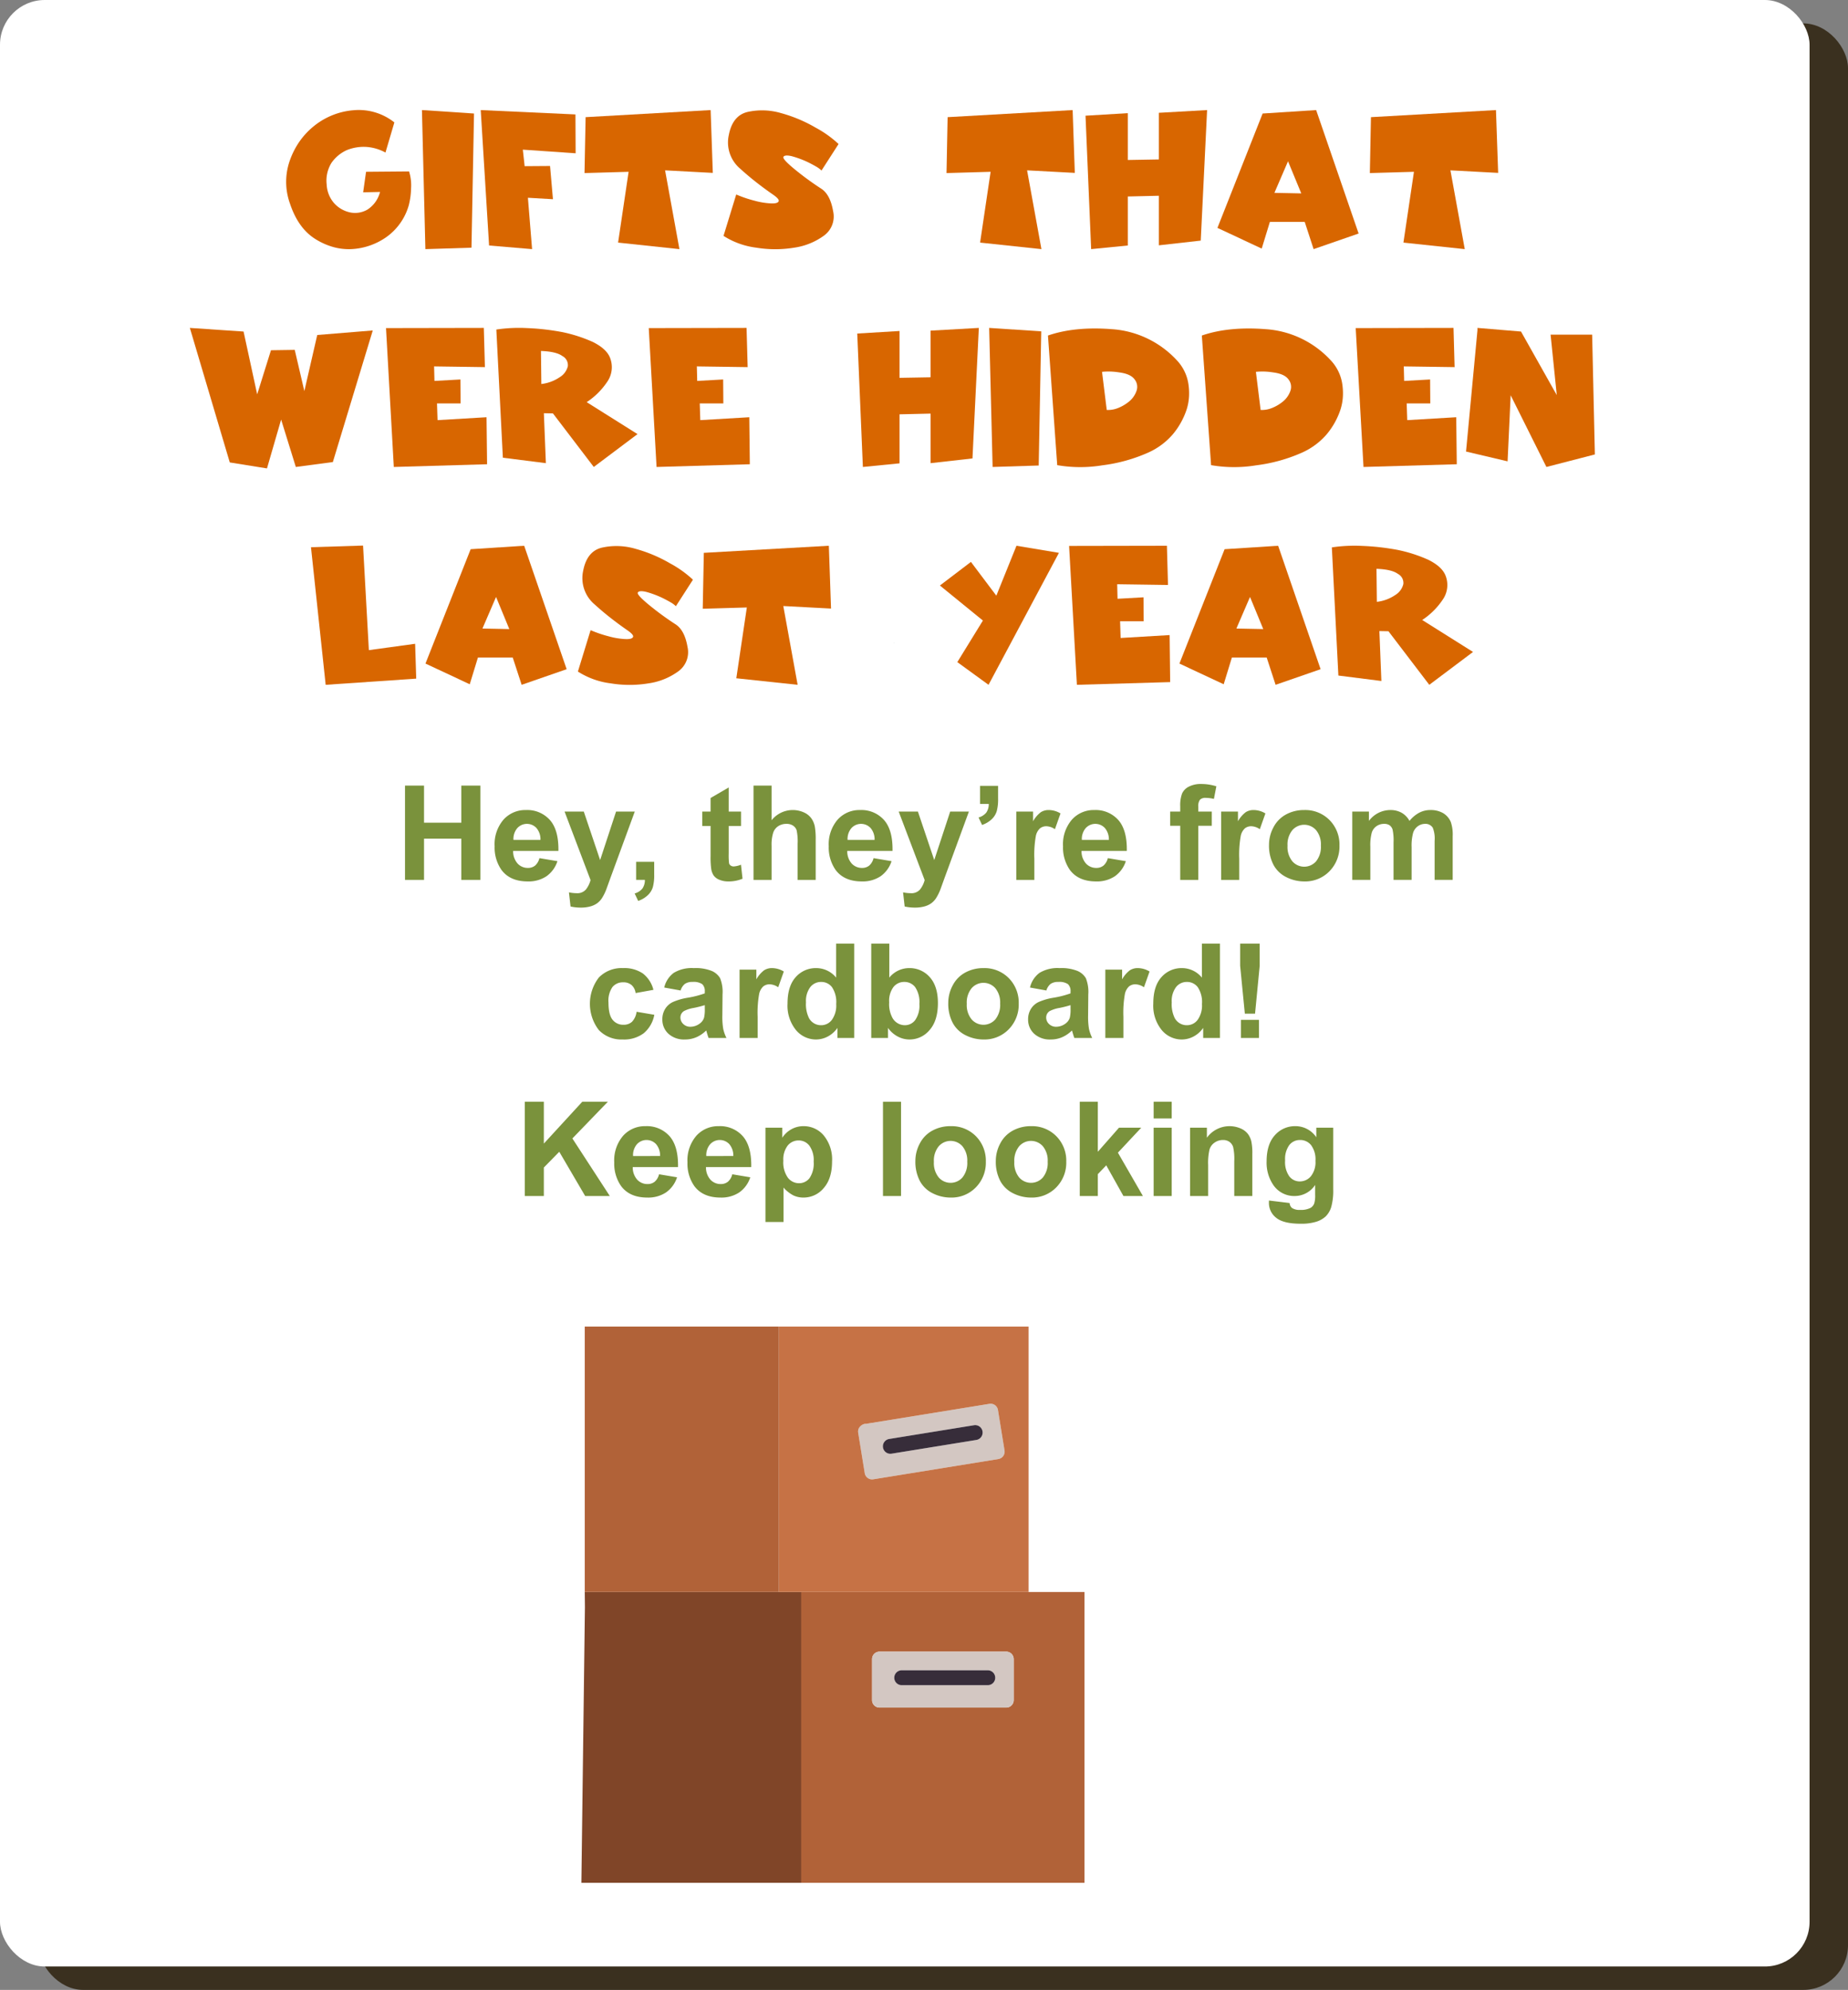 <svg id="dbf51b27-a4c2-44a9-8f81-652116f89916" data-name="ПЕРЕВОД_не фанерные объекты_клик" xmlns="http://www.w3.org/2000/svg" viewBox="0 0 495.867 533.723"><rect x="0" y="0" width="495.867" height="533.723" fill="#808080" stroke="none"/><title>sveza_ny_game-curves-узкая версия-eng-с украшенной желтой стеной</title><rect x="10.31" y="6.273" width="485.557" height="527.45" rx="12" ry="12" style="fill:#3a301f"/><rect width="485.557" height="527.45" rx="12" ry="12" style="fill:#fff"/><polyline points="215 427.001 156.906 427.001 156.95 431 156.948 431.206 156.944 431.469 156.755 446.219 156.728 448.344 156.529 463.812 156.502 465.906 156.33 479.281 156.303 481.375 156.113 496.161 156.086 498.249 156.005 504.53 156 505.001 215 505.001 215 504.53 215 429.375 215 427.001" style="fill:#804528"/><path d="M1497,811.701a2.001,2.001,0,0,1-2.001-1.999V798.702a2.001,2.001,0,0,1,2.001-2h34a2.001,2.001,0,0,1,2,2v11a2.001,2.001,0,0,1-2,1.999h-34m55-30.999h-75.999v78h75.999V780.703" transform="translate(-1261 -353.702)" style="fill:#b16238"/><path d="M1503,805.701a2,2,0,1,1,0-3.999h23a2,2,0,1,1,0,3.999h-23m28-9h-34a2.001,2.001,0,0,0-2.001,2v11a2.001,2.001,0,0,0,2.001,1.999h34a2.001,2.001,0,0,0,2-1.999V798.702a2.001,2.001,0,0,0-2-2" transform="translate(-1261 -353.702)" style="fill:#d3c7c2"/><path d="M1526,801.702h-23a2,2,0,1,0,0,3.999h23a2,2,0,1,0,0-3.999" transform="translate(-1261 -353.702)" style="fill:#372d3a"/><polyline points="209 355.807 156.906 355.807 156.906 427.001 209 427.001 209 418.125 209 397.359 209 397" style="fill:#b16238"/><path d="M1499.936,743.628a2,2,0,0,1-.346-3.97l.059-.009,22.702-3.677a2,2,0,0,1,.64,3.949l-22.702,3.676a2.003,2.003,0,0,1-.353.031m26.879-13.418a2.015,2.015,0,0,0-.325.026l-33.34,5.4-.22.036a2.011,2.011,0,0,0-1.661,2.295l1.761,10.858a1.998,1.998,0,0,0,2.29,1.654l33.569-5.435a2.001,2.001,0,0,0,1.65-2.294l-1.76-10.858-.002-.013a1.992,1.992,0,0,0-1.963-1.669" transform="translate(-1261 -353.702)" style="fill:#d3c7c2"/><path d="M1522.675,735.945a2.004,2.004,0,0,0-.324.026l-22.702,3.677-.059.009a2,2,0,1,0,.699,3.938l22.702-3.676a2.001,2.001,0,0,0-.316-3.975" transform="translate(-1261 -353.702)" style="fill:#372d3a"/><path d="M1534.958,709.508h-64.958v71.194H1537V709.508ZM1528.89,745.043l-33.569,5.435a1.998,1.998,0,0,1-2.29-1.654l-1.761-10.858a1.999,1.999,0,0,1,.195-1.215,2.315,2.315,0,0,1,1.763-1.166l-.077.05,1.775-.288c.237-.029.481-.06.73-.1l.081-.031,30.753-4.981a2.015,2.015,0,0,1,.325-.026,1.992,1.992,0,0,1,1.963,1.669l.002.013,1.76,10.858A2.001,2.001,0,0,1,1528.89,745.043Z" transform="translate(-1261 -353.702)" style="fill:#c67245"/><path d="M1369.673,589.702v-25.29h5.106v9.954h10.006v-9.954h5.105v25.29h-5.105V578.644H1374.779v11.058Z" transform="translate(-1261 -353.702)" style="fill:#7a923c"/><path d="M1405.744,583.871l4.831.811a7.924,7.924,0,0,1-2.941,4.045,8.643,8.643,0,0,1-5.029,1.389q-4.778,0-7.072-3.123a10.486,10.486,0,0,1-1.812-6.314,10.118,10.118,0,0,1,2.381-7.133,7.841,7.841,0,0,1,6.021-2.579,8.134,8.134,0,0,1,6.452,2.7q2.363,2.7,2.26,8.271h-12.146a4.905,4.905,0,0,0,1.174,3.355,3.666,3.666,0,0,0,2.794,1.199,2.967,2.967,0,0,0,1.915-.621A3.836,3.836,0,0,0,1405.744,583.871Zm.276-4.899a4.664,4.664,0,0,0-1.087-3.2,3.498,3.498,0,0,0-5.141.061,4.469,4.469,0,0,0-1.018,3.14Z" transform="translate(-1261 -353.702)" style="fill:#7a923c"/><path d="M1412.49,571.381h5.157l4.382,13.007,4.278-13.007h5.021l-6.47,17.63-1.155,3.191a13.015,13.015,0,0,1-1.217,2.45,5.292,5.292,0,0,1-1.328,1.371,5.801,5.801,0,0,1-1.846.82,9.597,9.597,0,0,1-2.476.293,12.86,12.86,0,0,1-2.743-.293l-.431-3.795a10.729,10.729,0,0,0,2.053.224,3.041,3.041,0,0,0,2.501-.992,6.874,6.874,0,0,0,1.242-2.527Z" transform="translate(-1261 -353.702)" style="fill:#7a923c"/><path d="M1431.69,584.854h4.848v3.468a12.101,12.101,0,0,1-.362,3.321,4.969,4.969,0,0,1-1.372,2.182,7.069,7.069,0,0,1-2.562,1.518l-.948-2.001a4.088,4.088,0,0,0,2.087-1.329,3.99,3.99,0,0,0,.655-2.312h-2.346Z" transform="translate(-1261 -353.702)" style="fill:#7a923c"/><path d="M1459.844,571.381v3.864h-3.312v7.384a18.331,18.331,0,0,0,.095,2.613,1.063,1.063,0,0,0,.432.612,1.364,1.364,0,0,0,.819.242,6.269,6.269,0,0,0,1.949-.466l.414,3.761a9.636,9.636,0,0,1-3.829.725,6.074,6.074,0,0,1-2.364-.44,3.454,3.454,0,0,1-1.544-1.139,4.494,4.494,0,0,1-.681-1.889,23.497,23.497,0,0,1-.155-3.416v-7.987h-2.226v-3.864h2.226v-3.64l4.864-2.829v6.469Z" transform="translate(-1261 -353.702)" style="fill:#7a923c"/><path d="M1468.038,564.412V573.71a7.263,7.263,0,0,1,8.625-2.122,4.933,4.933,0,0,1,2.027,1.587,5.759,5.759,0,0,1,.932,2.139,19.186,19.186,0,0,1,.25,3.64v10.748h-4.848v-9.678a14.298,14.298,0,0,0-.276-3.657,2.397,2.397,0,0,0-.975-1.233,3.134,3.134,0,0,0-1.751-.457,4.017,4.017,0,0,0-2.156.586,3.382,3.382,0,0,0-1.389,1.768,10.571,10.571,0,0,0-.439,3.493v9.178h-4.848v-25.29Z" transform="translate(-1261 -353.702)" style="fill:#7a923c"/><path d="M1495.397,583.871l4.831.811a7.924,7.924,0,0,1-2.941,4.045,8.643,8.643,0,0,1-5.029,1.389q-4.778,0-7.072-3.123a10.486,10.486,0,0,1-1.812-6.314,10.118,10.118,0,0,1,2.381-7.133,7.841,7.841,0,0,1,6.021-2.579,8.134,8.134,0,0,1,6.452,2.7q2.363,2.7,2.26,8.271h-12.146a4.905,4.905,0,0,0,1.174,3.355,3.666,3.666,0,0,0,2.794,1.199,2.967,2.967,0,0,0,1.915-.621A3.836,3.836,0,0,0,1495.397,583.871Zm.276-4.899a4.664,4.664,0,0,0-1.087-3.2,3.498,3.498,0,0,0-5.141.061,4.469,4.469,0,0,0-1.018,3.14Z" transform="translate(-1261 -353.702)" style="fill:#7a923c"/><path d="M1502.144,571.381h5.157l4.382,13.007,4.278-13.007h5.021l-6.47,17.63-1.155,3.191a13.016,13.016,0,0,1-1.217,2.45,5.292,5.292,0,0,1-1.328,1.371,5.801,5.801,0,0,1-1.846.82,9.597,9.597,0,0,1-2.476.293,12.86,12.86,0,0,1-2.743-.293l-.431-3.795a10.729,10.729,0,0,0,2.053.224,3.041,3.041,0,0,0,2.501-.992,6.874,6.874,0,0,0,1.242-2.527Z" transform="translate(-1261 -353.702)" style="fill:#7a923c"/><path d="M1523.966,564.481h4.848v3.467a12.098,12.098,0,0,1-.362,3.321,4.969,4.969,0,0,1-1.372,2.182,7.062,7.062,0,0,1-2.562,1.518l-.948-2.001a4.082,4.082,0,0,0,2.087-1.329,3.989,3.989,0,0,0,.655-2.312h-2.346Z" transform="translate(-1261 -353.702)" style="fill:#7a923c"/><path d="M1538.542,589.702h-4.847V571.381h4.502v2.604a7.83,7.83,0,0,1,2.079-2.432,3.822,3.822,0,0,1,2.096-.586,6.152,6.152,0,0,1,3.191.914l-1.501,4.227a4.254,4.254,0,0,0-2.277-.793,2.69,2.69,0,0,0-1.725.561,3.829,3.829,0,0,0-1.112,2.027,28.762,28.762,0,0,0-.406,6.142Z" transform="translate(-1261 -353.702)" style="fill:#7a923c"/><path d="M1558.26,583.871l4.831.811a7.924,7.924,0,0,1-2.941,4.045,8.643,8.643,0,0,1-5.029,1.389q-4.778,0-7.072-3.123a10.486,10.486,0,0,1-1.812-6.314,10.118,10.118,0,0,1,2.381-7.133,7.841,7.841,0,0,1,6.021-2.579,8.134,8.134,0,0,1,6.452,2.7q2.363,2.7,2.26,8.271H1551.204a4.905,4.905,0,0,0,1.174,3.355,3.666,3.666,0,0,0,2.794,1.199,2.967,2.967,0,0,0,1.915-.621A3.836,3.836,0,0,0,1558.26,583.871Zm.276-4.899a4.664,4.664,0,0,0-1.087-3.2,3.498,3.498,0,0,0-5.141.061,4.469,4.469,0,0,0-1.018,3.14Z" transform="translate(-1261 -353.702)" style="fill:#7a923c"/><path d="M1574.994,571.381h2.69V570.001a9.16,9.16,0,0,1,.492-3.45,3.89,3.89,0,0,1,1.812-1.854,6.951,6.951,0,0,1,3.338-.716,13.49,13.49,0,0,1,4.054.621l-.655,3.381a9.575,9.575,0,0,0-2.226-.276,1.986,1.986,0,0,0-1.51.492,2.849,2.849,0,0,0-.457,1.889v1.294h3.623v3.812h-3.623v14.508h-4.848v-14.508h-2.69Z" transform="translate(-1261 -353.702)" style="fill:#7a923c"/><path d="M1593.521,589.702h-4.848V571.381h4.503v2.604a7.818,7.818,0,0,1,2.078-2.432,3.825,3.825,0,0,1,2.097-.586,6.157,6.157,0,0,1,3.191.914l-1.501,4.227a4.259,4.259,0,0,0-2.277-.793,2.693,2.693,0,0,0-1.726.561,3.836,3.836,0,0,0-1.112,2.027,28.784,28.784,0,0,0-.405,6.142Z" transform="translate(-1261 -353.702)" style="fill:#7a923c"/><path d="M1601.509,580.283a9.908,9.908,0,0,1,1.19-4.675,8.168,8.168,0,0,1,3.372-3.45,10.01,10.01,0,0,1,4.874-1.19,9.145,9.145,0,0,1,6.813,2.7,9.327,9.327,0,0,1,2.657,6.823,9.44,9.44,0,0,1-2.683,6.892,9.067,9.067,0,0,1-6.754,2.734,10.634,10.634,0,0,1-4.805-1.139,7.807,7.807,0,0,1-3.476-3.338A11.117,11.117,0,0,1,1601.509,580.283Zm4.968.259a6.071,6.071,0,0,0,1.294,4.175,4.23,4.23,0,0,0,6.374,0,6.151,6.151,0,0,0,1.285-4.209,6.037,6.037,0,0,0-1.285-4.14,4.229,4.229,0,0,0-6.374,0A6.071,6.071,0,0,0,1606.477,580.542Z" transform="translate(-1261 -353.702)" style="fill:#7a923c"/><path d="M1623.849,571.381h4.468v2.501a7.19,7.19,0,0,1,5.71-2.915,6.149,6.149,0,0,1,3.054.724,5.574,5.574,0,0,1,2.122,2.191,8.47,8.47,0,0,1,2.604-2.191,6.393,6.393,0,0,1,2.984-.724,6.647,6.647,0,0,1,3.416.819,5.02,5.02,0,0,1,2.087,2.406,10.428,10.428,0,0,1,.501,3.795v11.713h-4.848V579.23a7.801,7.801,0,0,0-.5-3.52,2.297,2.297,0,0,0-2.07-1.035,3.306,3.306,0,0,0-1.915.621,3.449,3.449,0,0,0-1.294,1.82,13.092,13.092,0,0,0-.396,3.787v8.798h-4.848v-10.04a13.908,13.908,0,0,0-.259-3.45,2.202,2.202,0,0,0-.802-1.156,2.538,2.538,0,0,0-1.476-.379,3.537,3.537,0,0,0-2.019.604,3.316,3.316,0,0,0-1.285,1.742,12.957,12.957,0,0,0-.388,3.778v8.901h-4.848Z" transform="translate(-1261 -353.702)" style="fill:#7a923c"/><path d="M1436.331,619.194l-4.778.863a3.47,3.47,0,0,0-1.096-2.157,3.309,3.309,0,0,0-2.217-.724,3.622,3.622,0,0,0-2.89,1.25,6.41,6.41,0,0,0-1.078,4.183q0,3.261,1.096,4.606a3.595,3.595,0,0,0,2.941,1.345,3.267,3.267,0,0,0,2.26-.785,4.73,4.73,0,0,0,1.242-2.7l4.761.811a8.444,8.444,0,0,1-2.847,4.951,8.809,8.809,0,0,1-5.641,1.673,8.387,8.387,0,0,1-6.409-2.536,11.56,11.56,0,0,1,.009-14.085,8.517,8.517,0,0,1,6.486-2.527,8.85,8.85,0,0,1,5.322,1.44A7.985,7.985,0,0,1,1436.331,619.194Z" transform="translate(-1261 -353.702)" style="fill:#7a923c"/><path d="M1443.628,619.366l-4.398-.793a6.847,6.847,0,0,1,2.553-3.933,9.344,9.344,0,0,1,5.382-1.276,11.607,11.607,0,0,1,4.831.768,4.816,4.816,0,0,1,2.233,1.949,9.99,9.99,0,0,1,.647,4.339l-.052,5.658a19.646,19.646,0,0,0,.232,3.562,10.382,10.382,0,0,0,.871,2.458h-4.796q-.189-.483-.466-1.432-.12-.431-.172-.569a8.732,8.732,0,0,1-2.657,1.811,7.6,7.6,0,0,1-3.019.604,6.241,6.241,0,0,1-4.459-1.535,5.104,5.104,0,0,1-1.631-3.882,5.204,5.204,0,0,1,.742-2.769,4.842,4.842,0,0,1,2.079-1.863,16.244,16.244,0,0,1,3.855-1.13,26.367,26.367,0,0,0,4.709-1.19v-.483a2.514,2.514,0,0,0-.689-1.993,4.141,4.141,0,0,0-2.605-.595,3.47,3.47,0,0,0-2.019.509A3.54,3.54,0,0,0,1443.628,619.366Zm6.486,3.934a30.325,30.325,0,0,1-2.95.742,8.896,8.896,0,0,0-2.639.845,2.022,2.022,0,0,0-.949,1.708,2.377,2.377,0,0,0,.759,1.759,2.652,2.652,0,0,0,1.933.742,4.195,4.195,0,0,0,2.501-.863,3.037,3.037,0,0,0,1.156-1.604,9.603,9.603,0,0,0,.189-2.363Z" transform="translate(-1261 -353.702)" style="fill:#7a923c"/><path d="M1464.295,632.098h-4.848V613.777h4.503v2.604a7.818,7.818,0,0,1,2.078-2.432,3.825,3.825,0,0,1,2.097-.586,6.157,6.157,0,0,1,3.191.914l-1.501,4.227a4.259,4.259,0,0,0-2.277-.793,2.693,2.693,0,0,0-1.726.561,3.836,3.836,0,0,0-1.112,2.027,28.784,28.784,0,0,0-.405,6.142Z" transform="translate(-1261 -353.702)" style="fill:#7a923c"/><path d="M1490.206,632.098h-4.503v-2.691a7.279,7.279,0,0,1-2.647,2.337,6.806,6.806,0,0,1-3.08.768,6.979,6.979,0,0,1-5.408-2.544,10.355,10.355,0,0,1-2.251-7.099q0-4.657,2.191-7.082a7.142,7.142,0,0,1,5.537-2.423,6.861,6.861,0,0,1,5.313,2.553v-9.108h4.848Zm-12.938-9.557a8.392,8.392,0,0,0,.811,4.244,3.663,3.663,0,0,0,3.278,1.898,3.568,3.568,0,0,0,2.846-1.423,6.567,6.567,0,0,0,1.174-4.252,7.19,7.19,0,0,0-1.139-4.545,3.605,3.605,0,0,0-2.916-1.389,3.642,3.642,0,0,0-2.89,1.371A6.197,6.197,0,0,0,1477.268,622.541Z" transform="translate(-1261 -353.702)" style="fill:#7a923c"/><path d="M1494.777,632.098v-25.29h4.847v9.108a6.861,6.861,0,0,1,5.313-2.553,7.145,7.145,0,0,1,5.538,2.423q2.19,2.424,2.19,6.961,0,4.693-2.233,7.228a6.973,6.973,0,0,1-5.426,2.536,6.704,6.704,0,0,1-3.097-.785,7.405,7.405,0,0,1-2.631-2.32v2.691Zm4.812-9.557a7.787,7.787,0,0,0,.897,4.209,3.834,3.834,0,0,0,3.347,1.932,3.431,3.431,0,0,0,2.734-1.372,6.751,6.751,0,0,0,1.13-4.321,7.156,7.156,0,0,0-1.139-4.528,3.605,3.605,0,0,0-2.916-1.389,3.65,3.65,0,0,0-2.897,1.354A6.213,6.213,0,0,0,1499.59,622.541Z" transform="translate(-1261 -353.702)" style="fill:#7a923c"/><path d="M1515.443,622.679a9.92,9.92,0,0,1,1.19-4.675,8.176,8.176,0,0,1,3.373-3.45,10.007,10.007,0,0,1,4.873-1.19,9.149,9.149,0,0,1,6.814,2.7,9.33,9.33,0,0,1,2.656,6.823,9.44,9.44,0,0,1-2.683,6.892,9.064,9.064,0,0,1-6.754,2.734,10.633,10.633,0,0,1-4.804-1.139,7.809,7.809,0,0,1-3.477-3.338A11.129,11.129,0,0,1,1515.443,622.679Zm4.969.259a6.066,6.066,0,0,0,1.294,4.175,4.23,4.23,0,0,0,6.374,0,6.156,6.156,0,0,0,1.285-4.209,6.042,6.042,0,0,0-1.285-4.14,4.229,4.229,0,0,0-6.374,0A6.066,6.066,0,0,0,1520.412,622.938Z" transform="translate(-1261 -353.702)" style="fill:#7a923c"/><path d="M1541.769,619.366l-4.398-.793a6.847,6.847,0,0,1,2.553-3.933,9.344,9.344,0,0,1,5.382-1.276,11.607,11.607,0,0,1,4.831.768,4.816,4.816,0,0,1,2.233,1.949,9.99,9.99,0,0,1,.647,4.339l-.052,5.658a19.645,19.645,0,0,0,.232,3.562,10.382,10.382,0,0,0,.871,2.458h-4.796q-.189-.483-.466-1.432-.12-.431-.172-.569a8.732,8.732,0,0,1-2.657,1.811,7.6,7.6,0,0,1-3.019.604,6.241,6.241,0,0,1-4.459-1.535,5.104,5.104,0,0,1-1.631-3.882,5.203,5.203,0,0,1,.742-2.769,4.842,4.842,0,0,1,2.079-1.863,16.244,16.244,0,0,1,3.855-1.13,26.367,26.367,0,0,0,4.709-1.19v-.483a2.514,2.514,0,0,0-.689-1.993,4.142,4.142,0,0,0-2.605-.595,3.47,3.47,0,0,0-2.019.509A3.54,3.54,0,0,0,1541.769,619.366Zm6.486,3.934a30.325,30.325,0,0,1-2.95.742,8.895,8.895,0,0,0-2.639.845,2.022,2.022,0,0,0-.949,1.708,2.377,2.377,0,0,0,.759,1.759,2.652,2.652,0,0,0,1.933.742,4.195,4.195,0,0,0,2.501-.863,3.037,3.037,0,0,0,1.156-1.604,9.603,9.603,0,0,0,.189-2.363Z" transform="translate(-1261 -353.702)" style="fill:#7a923c"/><path d="M1562.436,632.098h-4.848V613.777h4.503v2.604a7.817,7.817,0,0,1,2.078-2.432,3.825,3.825,0,0,1,2.097-.586,6.157,6.157,0,0,1,3.191.914l-1.501,4.227a4.259,4.259,0,0,0-2.277-.793,2.693,2.693,0,0,0-1.726.561,3.836,3.836,0,0,0-1.112,2.027,28.784,28.784,0,0,0-.405,6.142Z" transform="translate(-1261 -353.702)" style="fill:#7a923c"/><path d="M1588.347,632.098h-4.503v-2.691a7.279,7.279,0,0,1-2.647,2.337,6.806,6.806,0,0,1-3.08.768,6.979,6.979,0,0,1-5.408-2.544,10.355,10.355,0,0,1-2.251-7.099q0-4.657,2.191-7.082a7.142,7.142,0,0,1,5.537-2.423,6.861,6.861,0,0,1,5.313,2.553v-9.108h4.848Zm-12.938-9.557a8.392,8.392,0,0,0,.811,4.244,3.663,3.663,0,0,0,3.278,1.898,3.567,3.567,0,0,0,2.846-1.423,6.567,6.567,0,0,0,1.174-4.252,7.19,7.19,0,0,0-1.139-4.545,3.605,3.605,0,0,0-2.916-1.389,3.642,3.642,0,0,0-2.89,1.371A6.197,6.197,0,0,0,1575.408,622.541Z" transform="translate(-1261 -353.702)" style="fill:#7a923c"/><path d="M1595.022,625.577l-1.259-12.834v-5.935h5.244v5.935l-1.242,12.834Zm-1.052,6.521V627.25h4.847v4.848Z" transform="translate(-1261 -353.702)" style="fill:#7a923c"/><path d="M1401.82,674.494v-25.29h5.106v11.23l10.316-11.23h6.865l-9.522,9.851,10.04,15.439h-6.607l-6.952-11.869-4.14,4.227v7.642Z" transform="translate(-1261 -353.702)" style="fill:#7a923c"/><path d="M1437.84,668.663l4.831.811a7.924,7.924,0,0,1-2.941,4.045,8.643,8.643,0,0,1-5.029,1.389q-4.778,0-7.072-3.123a10.486,10.486,0,0,1-1.812-6.314,10.118,10.118,0,0,1,2.381-7.133,7.841,7.841,0,0,1,6.021-2.579,8.134,8.134,0,0,1,6.452,2.7q2.363,2.7,2.26,8.271h-12.146a4.905,4.905,0,0,0,1.174,3.355,3.666,3.666,0,0,0,2.794,1.199,2.967,2.967,0,0,0,1.915-.621A3.835,3.835,0,0,0,1437.84,668.663Zm.276-4.899a4.664,4.664,0,0,0-1.087-3.2,3.498,3.498,0,0,0-5.141.061,4.469,4.469,0,0,0-1.018,3.14Z" transform="translate(-1261 -353.702)" style="fill:#7a923c"/><path d="M1457.489,668.663l4.83.811a7.924,7.924,0,0,1-2.941,4.045,8.64,8.64,0,0,1-5.028,1.389q-4.778,0-7.073-3.123a10.493,10.493,0,0,1-1.812-6.314,10.118,10.118,0,0,1,2.381-7.133,7.841,7.841,0,0,1,6.021-2.579,8.134,8.134,0,0,1,6.452,2.7q2.363,2.7,2.26,8.271h-12.145a4.905,4.905,0,0,0,1.173,3.355,3.669,3.669,0,0,0,2.795,1.199,2.969,2.969,0,0,0,1.915-.621A3.836,3.836,0,0,0,1457.489,668.663Zm.276-4.899a4.673,4.673,0,0,0-1.087-3.2,3.498,3.498,0,0,0-5.141.061,4.47,4.47,0,0,0-1.019,3.14Z" transform="translate(-1261 -353.702)" style="fill:#7a923c"/><path d="M1466.391,656.173h4.52v2.691a6.775,6.775,0,0,1,2.381-2.243,6.567,6.567,0,0,1,3.33-.862,6.985,6.985,0,0,1,5.416,2.501,10.122,10.122,0,0,1,2.226,6.97q0,4.589-2.242,7.133a6.988,6.988,0,0,1-5.435,2.544,6.166,6.166,0,0,1-2.751-.604,9.267,9.267,0,0,1-2.597-2.07v9.229h-4.848Zm4.796,8.85a7.059,7.059,0,0,0,1.225,4.563,3.747,3.747,0,0,0,2.984,1.475,3.504,3.504,0,0,0,2.812-1.354,6.98,6.98,0,0,0,1.121-4.442,6.62,6.62,0,0,0-1.156-4.278,3.574,3.574,0,0,0-2.863-1.397,3.719,3.719,0,0,0-2.95,1.372A6.103,6.103,0,0,0,1471.187,665.023Z" transform="translate(-1261 -353.702)" style="fill:#7a923c"/><path d="M1497.926,674.494v-25.29h4.847v25.29Z" transform="translate(-1261 -353.702)" style="fill:#7a923c"/><path d="M1506.62,665.075a9.908,9.908,0,0,1,1.19-4.675,8.168,8.168,0,0,1,3.372-3.45,10.01,10.01,0,0,1,4.874-1.19,9.145,9.145,0,0,1,6.813,2.7,9.327,9.327,0,0,1,2.657,6.823,9.44,9.44,0,0,1-2.683,6.892,9.067,9.067,0,0,1-6.754,2.734,10.634,10.634,0,0,1-4.805-1.139,7.807,7.807,0,0,1-3.476-3.338A11.117,11.117,0,0,1,1506.62,665.075Zm4.968.259a6.071,6.071,0,0,0,1.294,4.175,4.23,4.23,0,0,0,6.374,0,6.151,6.151,0,0,0,1.285-4.209,6.037,6.037,0,0,0-1.285-4.14,4.229,4.229,0,0,0-6.374,0A6.071,6.071,0,0,0,1511.588,665.333Z" transform="translate(-1261 -353.702)" style="fill:#7a923c"/><path d="M1528.201,665.075a9.908,9.908,0,0,1,1.19-4.675,8.168,8.168,0,0,1,3.372-3.45,10.01,10.01,0,0,1,4.874-1.19,9.145,9.145,0,0,1,6.813,2.7,9.326,9.326,0,0,1,2.657,6.823,9.44,9.44,0,0,1-2.683,6.892,9.067,9.067,0,0,1-6.754,2.734,10.634,10.634,0,0,1-4.805-1.139,7.807,7.807,0,0,1-3.476-3.338A11.118,11.118,0,0,1,1528.201,665.075Zm4.968.259a6.071,6.071,0,0,0,1.294,4.175,4.23,4.23,0,0,0,6.374,0,6.151,6.151,0,0,0,1.285-4.209,6.037,6.037,0,0,0-1.285-4.14,4.229,4.229,0,0,0-6.374,0A6.071,6.071,0,0,0,1533.169,665.333Z" transform="translate(-1261 -353.702)" style="fill:#7a923c"/><path d="M1550.73,674.494v-25.29h4.848V662.625l5.676-6.452h5.969l-6.262,6.693,6.71,11.627h-5.227l-4.606-8.229-2.26,2.363v5.865Z" transform="translate(-1261 -353.702)" style="fill:#7a923c"/><path d="M1570.553,653.689v-4.485h4.847V653.689Zm0,20.805V656.173h4.847v18.32Z" transform="translate(-1261 -353.702)" style="fill:#7a923c"/><path d="M1597.032,674.494h-4.848v-9.35a14.452,14.452,0,0,0-.311-3.838,2.691,2.691,0,0,0-1.009-1.354,2.887,2.887,0,0,0-1.683-.483,3.888,3.888,0,0,0-2.26.69,3.474,3.474,0,0,0-1.371,1.829,15.767,15.767,0,0,0-.371,4.209v8.298H1580.333V656.173h4.503v2.691a7.509,7.509,0,0,1,8.971-2.527,4.928,4.928,0,0,1,2.01,1.475,5.351,5.351,0,0,1,.948,2.036,15.106,15.106,0,0,1,.268,3.26Z" transform="translate(-1261 -353.702)" style="fill:#7a923c"/><path d="M1601.5,675.701l5.538.673a1.891,1.891,0,0,0,.638,1.328,3.643,3.643,0,0,0,2.174.518,5.644,5.644,0,0,0,2.847-.569,2.349,2.349,0,0,0,.966-1.225,7.363,7.363,0,0,0,.225-2.226v-2.674a6.56,6.56,0,0,1-5.486,2.967,6.752,6.752,0,0,1-5.848-3.123,10.606,10.606,0,0,1-1.69-6.141q0-4.606,2.217-7.039a7.152,7.152,0,0,1,5.512-2.432,6.712,6.712,0,0,1,5.606,2.984v-2.57h4.537v16.44a16.383,16.383,0,0,1-.535,4.848,6.014,6.014,0,0,1-1.501,2.519,6.643,6.643,0,0,1-2.579,1.432,13.571,13.571,0,0,1-4.08.518q-4.657,0-6.606-1.596a5.005,5.005,0,0,1-1.949-4.045C1601.483,676.126,1601.488,675.931,1601.5,675.701Zm4.33-10.747a6.609,6.609,0,0,0,1.13,4.27,3.494,3.494,0,0,0,2.786,1.354,3.853,3.853,0,0,0,3.002-1.389,6.053,6.053,0,0,0,1.225-4.114,6.415,6.415,0,0,0-1.173-4.227,3.729,3.729,0,0,0-2.968-1.38,3.578,3.578,0,0,0-2.872,1.354A6.354,6.354,0,0,0,1605.83,664.954Z" transform="translate(-1261 -353.702)" style="fill:#7a923c"/><path d="M1482.807,549.718l-1.026,1.339Q1482.309,550.397,1482.807,549.718Z" transform="translate(-1261 -353.702)" style="fill:#02263c"/><path d="M1500.852,526.178l-.067.087c.043-.028.083-.06.126-.088Z" transform="translate(-1261 -353.702)" style="fill:#02263c"/><path d="M1364.431,394.62a12.399,12.399,0,0,0-5.112-1.51,12.116,12.116,0,0,0-5.307.877,10.107,10.107,0,0,0-4.042,3.359,9.022,9.022,0,0,0-1.314,5.843,8.138,8.138,0,0,0,2.045,5.063,8.017,8.017,0,0,0,4.285,2.435,6.595,6.595,0,0,0,4.625-.779,7.899,7.899,0,0,0,3.36-4.723l-4.528.098.779-5.502,11.54-.098a12.342,12.342,0,0,1,.535,4.577,19.716,19.716,0,0,1-.633,4.576,15.726,15.726,0,0,1-6.086,8.521,17.829,17.829,0,0,1-9.348,3.165,15.59,15.59,0,0,1-4.894-.585,18.374,18.374,0,0,1-4.747-2.143q-4.578-2.871-6.768-9.445a17.174,17.174,0,0,1,.049-11.881,21.178,21.178,0,0,1,2.727-5.137,20.293,20.293,0,0,1,3.895-4.017,19.344,19.344,0,0,1,10.322-4.041,15.377,15.377,0,0,1,11.004,3.262Z" transform="translate(-1261 -353.702)" style="fill:#d86600"/><path d="M1374.217,383.227l13.974.925-.682,35.982-12.368.39Z" transform="translate(-1261 -353.702)" style="fill:#d86600"/><path d="M1389.992,383.227l25.416,1.168.049,10.42-14.169-.974.487,4.431,6.817-.049.779,8.91-6.719-.389,1.12,13.779-11.54-.975Z" transform="translate(-1261 -353.702)" style="fill:#d86600"/><path d="M1418.135,385.125l33.547-1.898.584,16.847-12.806-.682,3.847,21.132-16.458-1.753,2.824-18.989-11.832.341Z" transform="translate(-1261 -353.702)" style="fill:#d86600"/><path d="M1458.547,405.867a32.839,32.839,0,0,0,4.869,1.655,20.253,20.253,0,0,0,4.333.73q1.8.098,2.142-.486.438-.584-1.655-1.997-2.24-1.557-4.382-3.237-2.143-1.68-4.236-3.579a9.21,9.21,0,0,1-3.067-9.008q1.022-5.306,5.112-6.232a18.042,18.042,0,0,1,8.959.341,38.443,38.443,0,0,1,9.251,3.896,29.127,29.127,0,0,1,6.135,4.382l-4.577,7.109a6.924,6.924,0,0,0-1.412-1.047q-.876-.511-2.142-1.145a26.192,26.192,0,0,0-4.431-1.655q-1.898-.438-2.24.194-.291.584,3.019,3.312a78.742,78.742,0,0,0,7.06,5.161q2.483,1.559,3.262,6.086a6.33,6.33,0,0,1-2.483,6.573,17.839,17.839,0,0,1-7.985,3.214,31.171,31.171,0,0,1-10.127,0,21.186,21.186,0,0,1-8.813-3.165Z" transform="translate(-1261 -353.702)" style="fill:#d86600"/><path d="M1515.27,385.125l33.547-1.898.584,16.847-12.806-.682,3.847,21.132-16.458-1.753,2.824-18.989-11.832.341Z" transform="translate(-1261 -353.702)" style="fill:#d86600"/><path d="M1552.273,384.736l11.345-.683v12.562l8.326-.146V383.957l12.952-.73-1.704,35.008-11.248,1.267V406.208l-8.326.195v13.146l-9.835.975Z" transform="translate(-1261 -353.702)" style="fill:#d86600"/><path d="M1614.158,383.227l11.394,33.109-12.075,4.188-2.386-7.304h-9.349l-2.191,7.157-11.88-5.551,12.124-30.675Zm-3.993,22.349-3.554-8.618-3.652,8.472Z" transform="translate(-1261 -353.702)" style="fill:#d86600"/><path d="M1628.862,385.125l33.547-1.898.584,16.847-12.806-.682,3.847,21.132-16.458-1.753,2.824-18.989-11.832.341Z" transform="translate(-1261 -353.702)" style="fill:#d86600"/><path d="M1326.355,442.628l3.652,16.847,3.7-11.832,6.378-.097,2.581,11.053,3.457-15.046,14.899-1.217-10.712,35.3-9.933,1.315-3.944-12.709-3.797,13.098-9.981-1.606-10.712-36.079Z" transform="translate(-1261 -353.702)" style="fill:#d86600"/><path d="M1390.821,441.654l.292,10.517-13.633-.194.097,3.896,6.963-.39.049,6.427h-6.33l.146,4.479,13.146-.779.146,12.611-25.026.73-2.094-37.248Z" transform="translate(-1261 -353.702)" style="fill:#d86600"/><path d="M1407.472,477.929l-11.54-1.461-1.753-34.375a41.108,41.108,0,0,1,8.277-.39q2.434.098,4.747.365,2.312.268,4.65.706a39.077,39.077,0,0,1,8.18,2.629q3.651,1.802,4.625,4.188a6.85,6.85,0,0,1-.73,6.524,19.557,19.557,0,0,1-5.502,5.453l13.633,8.569-11.734,8.813-10.955-14.364-2.435-.049Zm-1.217-21.229a11.036,11.036,0,0,0,4.966-1.85,4.736,4.736,0,0,0,2.142-2.922,2.738,2.738,0,0,0-1.46-2.727q-1.656-1.216-5.746-1.363Z" transform="translate(-1261 -353.702)" style="fill:#d86600"/><path d="M1461.323,441.654l.292,10.517-13.633-.194.097,3.896,6.963-.39.049,6.427h-6.33l.146,4.479,13.146-.779.146,12.611-25.026.73-2.094-37.248Z" transform="translate(-1261 -353.702)" style="fill:#d86600"/><path d="M1491.022,443.164l11.345-.683V455.044l8.326-.146V442.385l12.952-.73-1.704,35.008-11.248,1.267v-13.293l-8.326.195v13.146l-9.835.975Z" transform="translate(-1261 -353.702)" style="fill:#d86600"/><path d="M1526.42,441.654l13.974.925-.682,35.982-12.368.39Z" transform="translate(-1261 -353.702)" style="fill:#d86600"/><path d="M1542.195,443.699q7.205-2.483,17.188-1.704a26.091,26.091,0,0,1,17.334,8.277,11.825,11.825,0,0,1,3.116,6.135,16.521,16.521,0,0,1,.219,3.481,14.016,14.016,0,0,1-.609,3.53,20.23,20.23,0,0,1-3.7,6.719,18.824,18.824,0,0,1-6.67,4.967,43.392,43.392,0,0,1-12.319,3.408,36.361,36.361,0,0,1-12.075-.049Zm15.775,19.963a7.209,7.209,0,0,0,3.067-.535,11.17,11.17,0,0,0,3.067-1.851,6.402,6.402,0,0,0,1.851-2.727,3.206,3.206,0,0,0-.536-3.116q-1.072-1.46-4.139-1.851a17.545,17.545,0,0,0-4.577-.146Z" transform="translate(-1261 -353.702)" style="fill:#d86600"/><path d="M1583.483,443.699q7.205-2.483,17.188-1.704a26.091,26.091,0,0,1,17.333,8.277,11.825,11.825,0,0,1,3.116,6.135,16.522,16.522,0,0,1,.219,3.481,14.016,14.016,0,0,1-.609,3.53,20.23,20.23,0,0,1-3.7,6.719,18.823,18.823,0,0,1-6.67,4.967,43.391,43.391,0,0,1-12.319,3.408,36.361,36.361,0,0,1-12.075-.049Zm15.775,19.963a7.209,7.209,0,0,0,3.067-.535,11.17,11.17,0,0,0,3.067-1.851,6.402,6.402,0,0,0,1.851-2.727,3.206,3.206,0,0,0-.536-3.116q-1.072-1.46-4.139-1.851a17.545,17.545,0,0,0-4.577-.146Z" transform="translate(-1261 -353.702)" style="fill:#d86600"/><path d="M1651.016,441.654l.292,10.517-13.633-.194.097,3.896,6.963-.39.049,6.427h-6.33l.146,4.479,13.146-.779.146,12.611-25.026.73-2.094-37.248Z" transform="translate(-1261 -353.702)" style="fill:#d86600"/><path d="M1657.442,441.654l11.686.974,9.592,17.042-1.655-16.214h11.15l.73,32.135-13,3.36-9.592-19.233-.828,17.724-11.15-2.629,3.067-32.525Z" transform="translate(-1261 -353.702)" style="fill:#d86600"/><path d="M1358.417,500.034l1.558,28.046,12.416-1.704.292,9.348-24.296,1.656-3.944-36.907Z" transform="translate(-1261 -353.702)" style="fill:#d86600"/><path d="M1401.653,500.083l11.394,33.109-12.075,4.188-2.386-7.304h-9.349l-2.191,7.157-11.88-5.551,12.124-30.675Zm-3.993,22.349-3.554-8.618-3.652,8.472Z" transform="translate(-1261 -353.702)" style="fill:#d86600"/><path d="M1419.474,522.724a32.84,32.84,0,0,0,4.869,1.655,20.254,20.254,0,0,0,4.333.73q1.8.098,2.142-.486.438-.584-1.655-1.997-2.24-1.557-4.382-3.237-2.143-1.68-4.236-3.579a9.21,9.21,0,0,1-3.067-9.008q1.022-5.306,5.112-6.232a18.042,18.042,0,0,1,8.959.341,38.444,38.444,0,0,1,9.251,3.896,29.127,29.127,0,0,1,6.135,4.382l-4.577,7.109a6.924,6.924,0,0,0-1.412-1.047q-.876-.511-2.142-1.145a26.192,26.192,0,0,0-4.431-1.655q-1.898-.438-2.24.194-.291.584,3.019,3.312a78.742,78.742,0,0,0,7.06,5.161q2.483,1.559,3.262,6.086a6.33,6.33,0,0,1-2.483,6.573,17.839,17.839,0,0,1-7.985,3.214,31.171,31.171,0,0,1-10.127,0,21.186,21.186,0,0,1-8.813-3.165Z" transform="translate(-1261 -353.702)" style="fill:#d86600"/><path d="M1449.855,501.981l33.547-1.898.584,16.847-12.806-.682,3.847,21.132L1458.571,535.627l2.824-18.989-11.832.341Z" transform="translate(-1261 -353.702)" style="fill:#d86600"/><path d="M1513.2,510.746l8.326-6.33,6.817,9.057,5.404-13.39,11.394,1.898-18.892,35.398-8.375-6.087,6.865-11.149Z" transform="translate(-1261 -353.702)" style="fill:#d86600"/><path d="M1574.111,500.083l.292,10.517-13.633-.194.097,3.896,6.963-.39.049,6.427h-6.33l.146,4.479,13.146-.779.146,12.611-25.026.73-2.094-37.248Z" transform="translate(-1261 -353.702)" style="fill:#d86600"/><path d="M1603.958,500.083l11.394,33.109-12.075,4.188-2.386-7.304h-9.349l-2.191,7.157-11.88-5.551,12.124-30.675Zm-3.993,22.349-3.554-8.618-3.652,8.472Z" transform="translate(-1261 -353.702)" style="fill:#d86600"/><path d="M1631.662,536.357l-11.54-1.461-1.753-34.375a41.108,41.108,0,0,1,8.277-.39q2.434.098,4.747.365,2.312.268,4.65.706a39.077,39.077,0,0,1,8.18,2.629q3.651,1.802,4.625,4.188a6.85,6.85,0,0,1-.73,6.524,19.557,19.557,0,0,1-5.502,5.453l13.633,8.569-11.734,8.813-10.955-14.364-2.435-.049Zm-1.217-21.229a11.036,11.036,0,0,0,4.966-1.85,4.736,4.736,0,0,0,2.142-2.922,2.738,2.738,0,0,0-1.46-2.727q-1.656-1.216-5.746-1.363Z" transform="translate(-1261 -353.702)" style="fill:#d86600"/></svg>